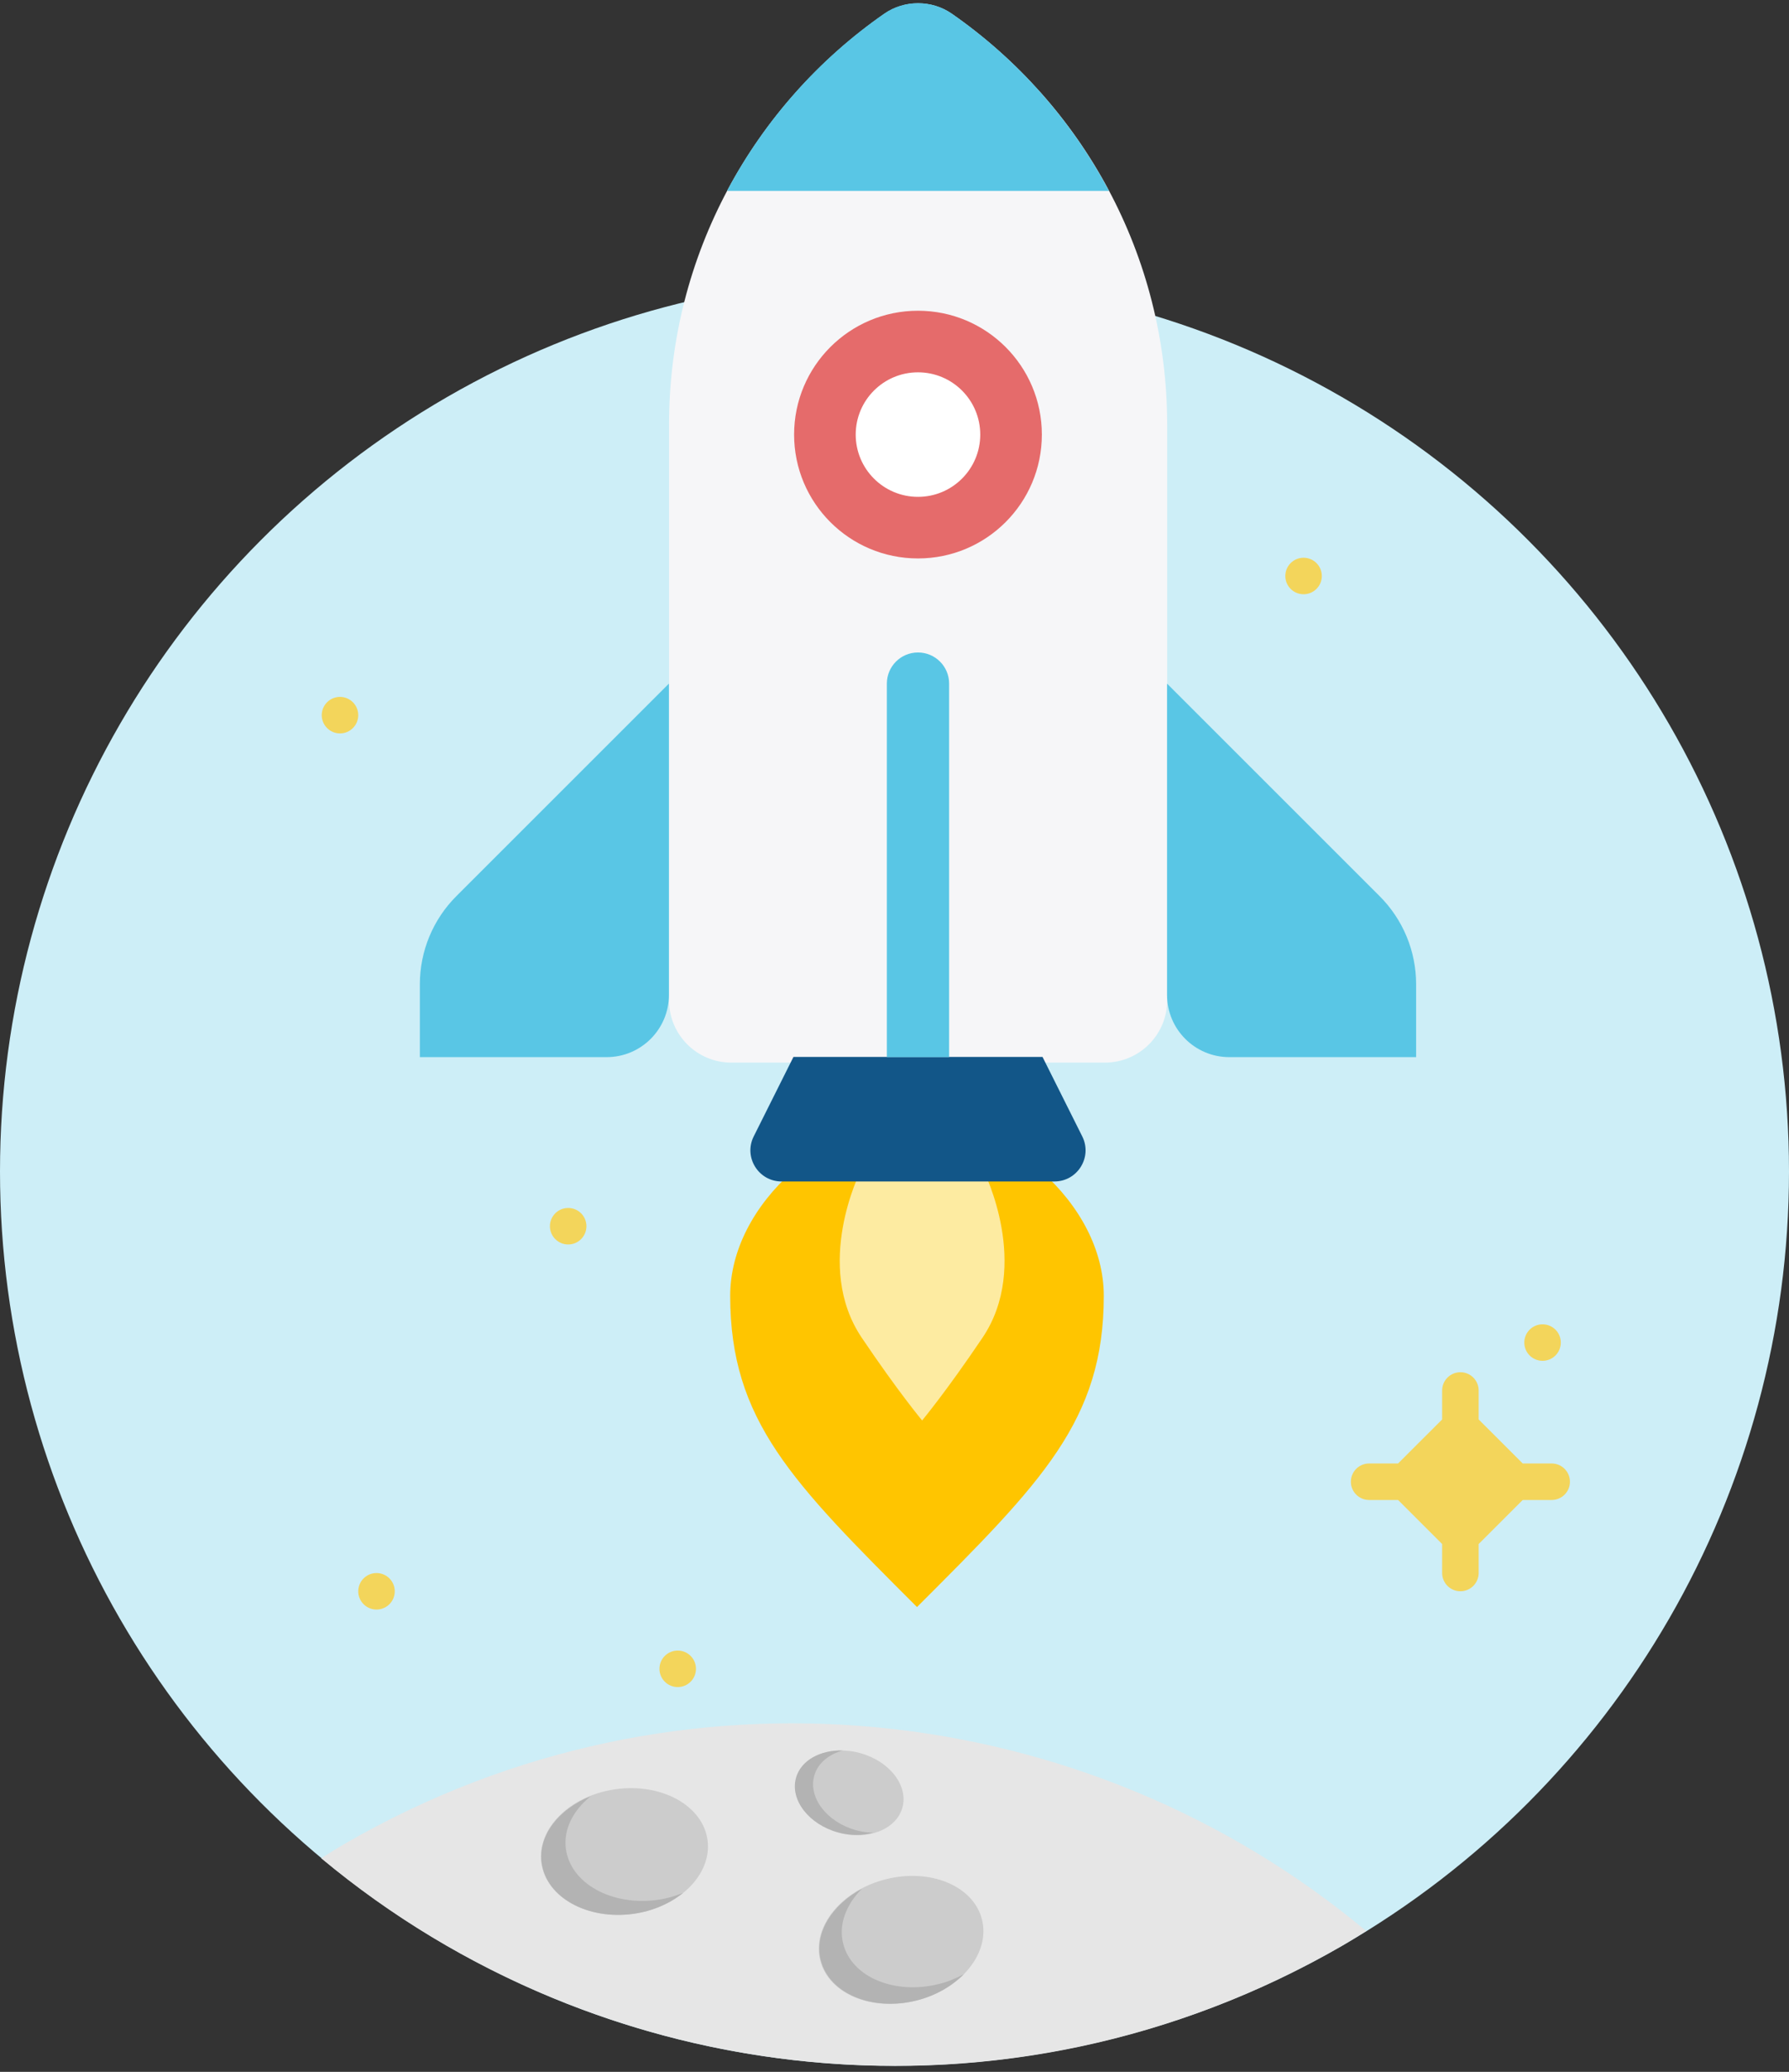 <?xml version="1.0" encoding="UTF-8"?>
<svg width="120px" height="139px" viewBox="0 0 120 139" version="1.1" xmlns="http://www.w3.org/2000/svg" xmlns:xlink="http://www.w3.org/1999/xlink">
    <rect x="0" y="0" width="120" height="139" fill="#333333" stroke="none"/>
    <!-- Generator: Sketch 39.1 (31720) - http://www.bohemiancoding.com/sketch -->
    <title>service-mvp</title>
    <desc>Created with Sketch.</desc>
    <defs></defs>
    <g id="首頁" stroke="none" stroke-width="1" fill="none" fill-rule="evenodd">
        <g id="service-mvp" transform="translate(0, -1)">
            <g id="Group-43">
                <circle id="Oval" fill="#CDEEF7" transform="translate(60, 79.592) rotate(-360) translate(-60, -79.592) " cx="60" cy="79.592" r="60"></circle>
                <path d="M27.46,108.47 C35.885,131.42 57.93,147.796 83.802,147.796 C84.447,147.796 85.084,147.768 85.724,147.747 C77.299,124.796 55.254,108.421 29.383,108.421 C28.739,108.421 28.1,108.449 27.46,108.47 L27.46,108.47 Z" id="Shape" fill="#E6E6E6" transform="translate(56.592, 128.108) rotate(-30) translate(-56.592, -128.108) "></path>
                <g id="Group" transform="translate(41.828, 125.299) rotate(-30) translate(-41.828, -125.299) translate(34.481, 119.176)">
                    <ellipse id="Oval" fill="#CCCCCC" transform="translate(7.44, 6.079) rotate(202.117) translate(-7.44, -6.079) " cx="7.44" cy="6.079" rx="5.625" ry="4.219"></ellipse>
                    <path d="M7.744,10.002 C4.866,8.833 3.243,6.135 4.12,3.976 C4.622,2.74 5.845,1.966 7.33,1.735 C5.045,1.407 2.948,2.246 2.245,3.976 C1.368,6.135 2.991,8.833 5.869,10.002 C7.1,10.502 8.349,10.622 9.458,10.451 C8.889,10.369 8.315,10.235 7.744,10.002 L7.744,10.002 Z" id="Shape" fill="#B3B3B3"></path>
                </g>
                <g id="Group" transform="translate(57.334, 121.428) rotate(-30) translate(-57.334, -121.428) translate(52.436, 116.53)">
                    <ellipse id="Oval" fill="#CCCCCC" transform="translate(4.659, 4.592) rotate(225.506) translate(-4.659, -4.592) " cx="4.659" cy="4.592" rx="3.69" ry="2.766"></ellipse>
                    <path d="M3.798,6.991 C2.372,5.539 2.098,3.492 3.188,2.421 C3.811,1.807 4.748,1.66 5.704,1.908 C4.414,1.116 2.933,1.072 2.06,1.929 C0.969,3.003 1.243,5.048 2.67,6.501 C3.28,7.122 4.003,7.522 4.716,7.705 C4.393,7.511 4.082,7.281 3.798,6.991 L3.798,6.991 Z" id="Shape" fill="#B3B3B3"></path>
                </g>
                <g id="Group" transform="translate(60.226, 130.915) rotate(-30) translate(-60.226, -130.915) translate(52.879, 124.792)">
                    <ellipse id="Oval" fill="#CCCCCC" transform="translate(7.419, 6.431) rotate(195.771) translate(-7.419, -6.431) " cx="7.419" cy="6.431" rx="5.595" ry="4.196"></ellipse>
                    <path d="M8.167,10.271 C5.196,9.431 3.296,6.941 3.928,4.711 C4.286,3.434 5.411,2.538 6.854,2.146 C4.56,2.073 2.577,3.13 2.072,4.917 C1.441,7.147 3.341,9.637 6.314,10.477 C7.585,10.837 8.834,10.817 9.913,10.527 C9.344,10.508 8.758,10.439 8.167,10.271 L8.167,10.271 Z" id="Shape" fill="#B3B3B3"></path>
                </g>
                <g id="icon-copy-13" transform="translate(28.163, 0)">
                    <g id="Group">
                        <g id="fire" transform="translate(20.816, 79.592)">
                            <path d="M20.883,0 L4.177,0 C1.612,2.293 0,5.275 0,8.341 C0,16.706 4.156,20.85 12.53,29.223 C20.901,20.852 25.059,16.706 25.059,8.341 C25.059,5.275 23.447,2.293 20.883,0 L20.883,0 Z" id="Shape" fill="#FFC500"></path>
                            <path d="M8.731,0 C8.731,0 5.554,6.305 8.827,11.159 C11.274,14.79 12.853,16.677 12.874,16.706 C12.895,16.677 14.473,14.79 16.921,11.159 C20.194,6.305 17.019,0 17.019,0 L8.731,0 L8.731,0 Z" id="Shape" fill="#FDEBA1"></path>
                        </g>
                        <g id="rocket">
                            <path d="M35.684,1.925 C34.341,0.991 32.5,0.991 31.157,1.925 C22.435,7.996 16.714,18.068 16.714,29.498 L16.714,68.114 C16.714,70.42 18.584,72.29 20.891,72.29 L45.95,72.29 C48.257,72.29 50.127,70.42 50.127,68.114 L50.127,29.498 C50.127,18.068 44.406,7.996 35.684,1.925 L35.684,1.925 Z" id="Shape" fill="#F6F6F8"></path>
                            <path d="M50.119,46.863 L50.119,67.745 C50.119,70.052 51.988,71.922 54.295,71.922 L66.825,71.922 L66.825,67.029 C66.825,64.813 65.945,62.689 64.378,61.122 L50.119,46.863 L50.119,46.863 Z" id="Shape" fill="#59C6E5"></path>
                            <path d="M-2.22733396e-12,67.029 L-2.22733396e-12,71.922 L12.53,71.922 C14.836,71.922 16.706,70.052 16.706,67.745 L16.706,46.862 L2.447,61.122 C0.88,62.689 -2.22733396e-12,64.814 -2.22733396e-12,67.029 L-2.22733396e-12,67.029 Z" id="Shape" fill="#59C6E5"></path>
                            <path d="M41.766,71.909 L25.059,71.909 L22.394,77.24 C21.699,78.629 22.709,80.263 24.262,80.263 L42.563,80.263 C44.115,80.263 45.125,78.629 44.431,77.24 L41.766,71.909 L41.766,71.909 Z" id="Shape" fill="#125688"></path>
                            <path d="M31.15,1.913 C26.754,4.972 23.127,9.052 20.603,13.807 L46.222,13.807 C43.698,9.052 40.071,4.972 35.675,1.913 C34.333,0.979 32.492,0.979 31.15,1.913 L31.15,1.913 Z" id="Shape" fill="#59C6E5"></path>
                            <ellipse id="Oval" fill="#E56B6B" cx="33.412" cy="30.156" rx="8.309" ry="8.309"></ellipse>
                            <ellipse id="Oval" fill="#FFFFFF" cx="33.412" cy="30.156" rx="4.177" ry="4.177"></ellipse>
                            <path d="M33.412,44.774 C32.258,44.774 31.324,45.708 31.324,46.862 L31.324,71.922 L35.501,71.922 L35.501,46.862 C35.501,45.708 34.567,44.774 33.412,44.774 L33.412,44.774 Z" id="Shape" fill="#59C6E5"></path>
                        </g>
                    </g>
                </g>
                <g id="39-earth-flat" transform="translate(20.816, 37.959)" fill="#F3D55B">
                    <g id="39---Earth-(Flat)">
                        <g id="Page-1">
                            <g id="39---Earth-(Flat)">
                                <path d="M83.265,61.224 L81.323,61.224 L78.367,58.269 L78.367,56.327 C78.367,55.651 77.819,55.102 77.143,55.102 C76.467,55.102 75.918,55.651 75.918,56.327 L75.918,58.269 L72.962,61.224 L71.02,61.224 C70.344,61.224 69.796,61.773 69.796,62.449 C69.796,63.125 70.344,63.673 71.02,63.673 L72.962,63.673 L75.918,66.629 L75.918,68.571 C75.918,69.247 76.467,69.796 77.143,69.796 C77.819,69.796 78.367,69.247 78.367,68.571 L78.367,66.629 L81.323,63.673 L83.265,63.673 C83.941,63.673 84.49,63.125 84.49,62.449 C84.49,61.773 83.941,61.224 83.265,61.224" id="Fill-326"></path>
                                <path d="M3.214,11.02 C3.214,11.696 2.666,12.245 1.99,12.245 C1.314,12.245 0.765,11.696 0.765,11.02 C0.765,10.344 1.314,9.796 1.99,9.796 C2.666,9.796 3.214,10.344 3.214,11.02" id="Fill-460"></path>
                                <path d="M5.663,69.8 C5.663,70.476 5.115,71.024 4.439,71.024 C3.763,71.024 3.214,70.476 3.214,69.8 C3.214,69.122 3.763,68.575 4.439,68.575 C5.115,68.575 5.663,69.122 5.663,69.8" id="Fill-461"></path>
                                <path d="M25.867,75 C25.867,75.676 25.319,76.224 24.643,76.224 C23.967,76.224 23.418,75.676 23.418,75 C23.418,74.324 23.967,73.776 24.643,73.776 C25.319,73.776 25.867,74.324 25.867,75" id="Fill-462"></path>
                                <path d="M18.52,45.306 C18.52,45.982 17.972,46.531 17.296,46.531 C16.62,46.531 16.071,45.982 16.071,45.306 C16.071,44.63 16.62,44.082 17.296,44.082 C17.972,44.082 18.52,44.63 18.52,45.306" id="Fill-463"></path>
                                <path d="M67.847,1.684 C67.847,2.36 67.299,2.908 66.622,2.908 C65.946,2.908 65.398,2.36 65.398,1.684 C65.398,1.008 65.946,0.459 66.622,0.459 C67.299,0.459 67.847,1.008 67.847,1.684" id="Fill-464"></path>
                                <path d="M83.878,53.112 C83.878,53.788 83.329,54.337 82.653,54.337 C81.977,54.337 81.429,53.788 81.429,53.112 C81.429,52.436 81.977,51.888 82.653,51.888 C83.329,51.888 83.878,52.436 83.878,53.112" id="Fill-465"></path>
                            </g>
                        </g>
                    </g>
                </g>
            </g>
        </g>
    </g>
</svg>